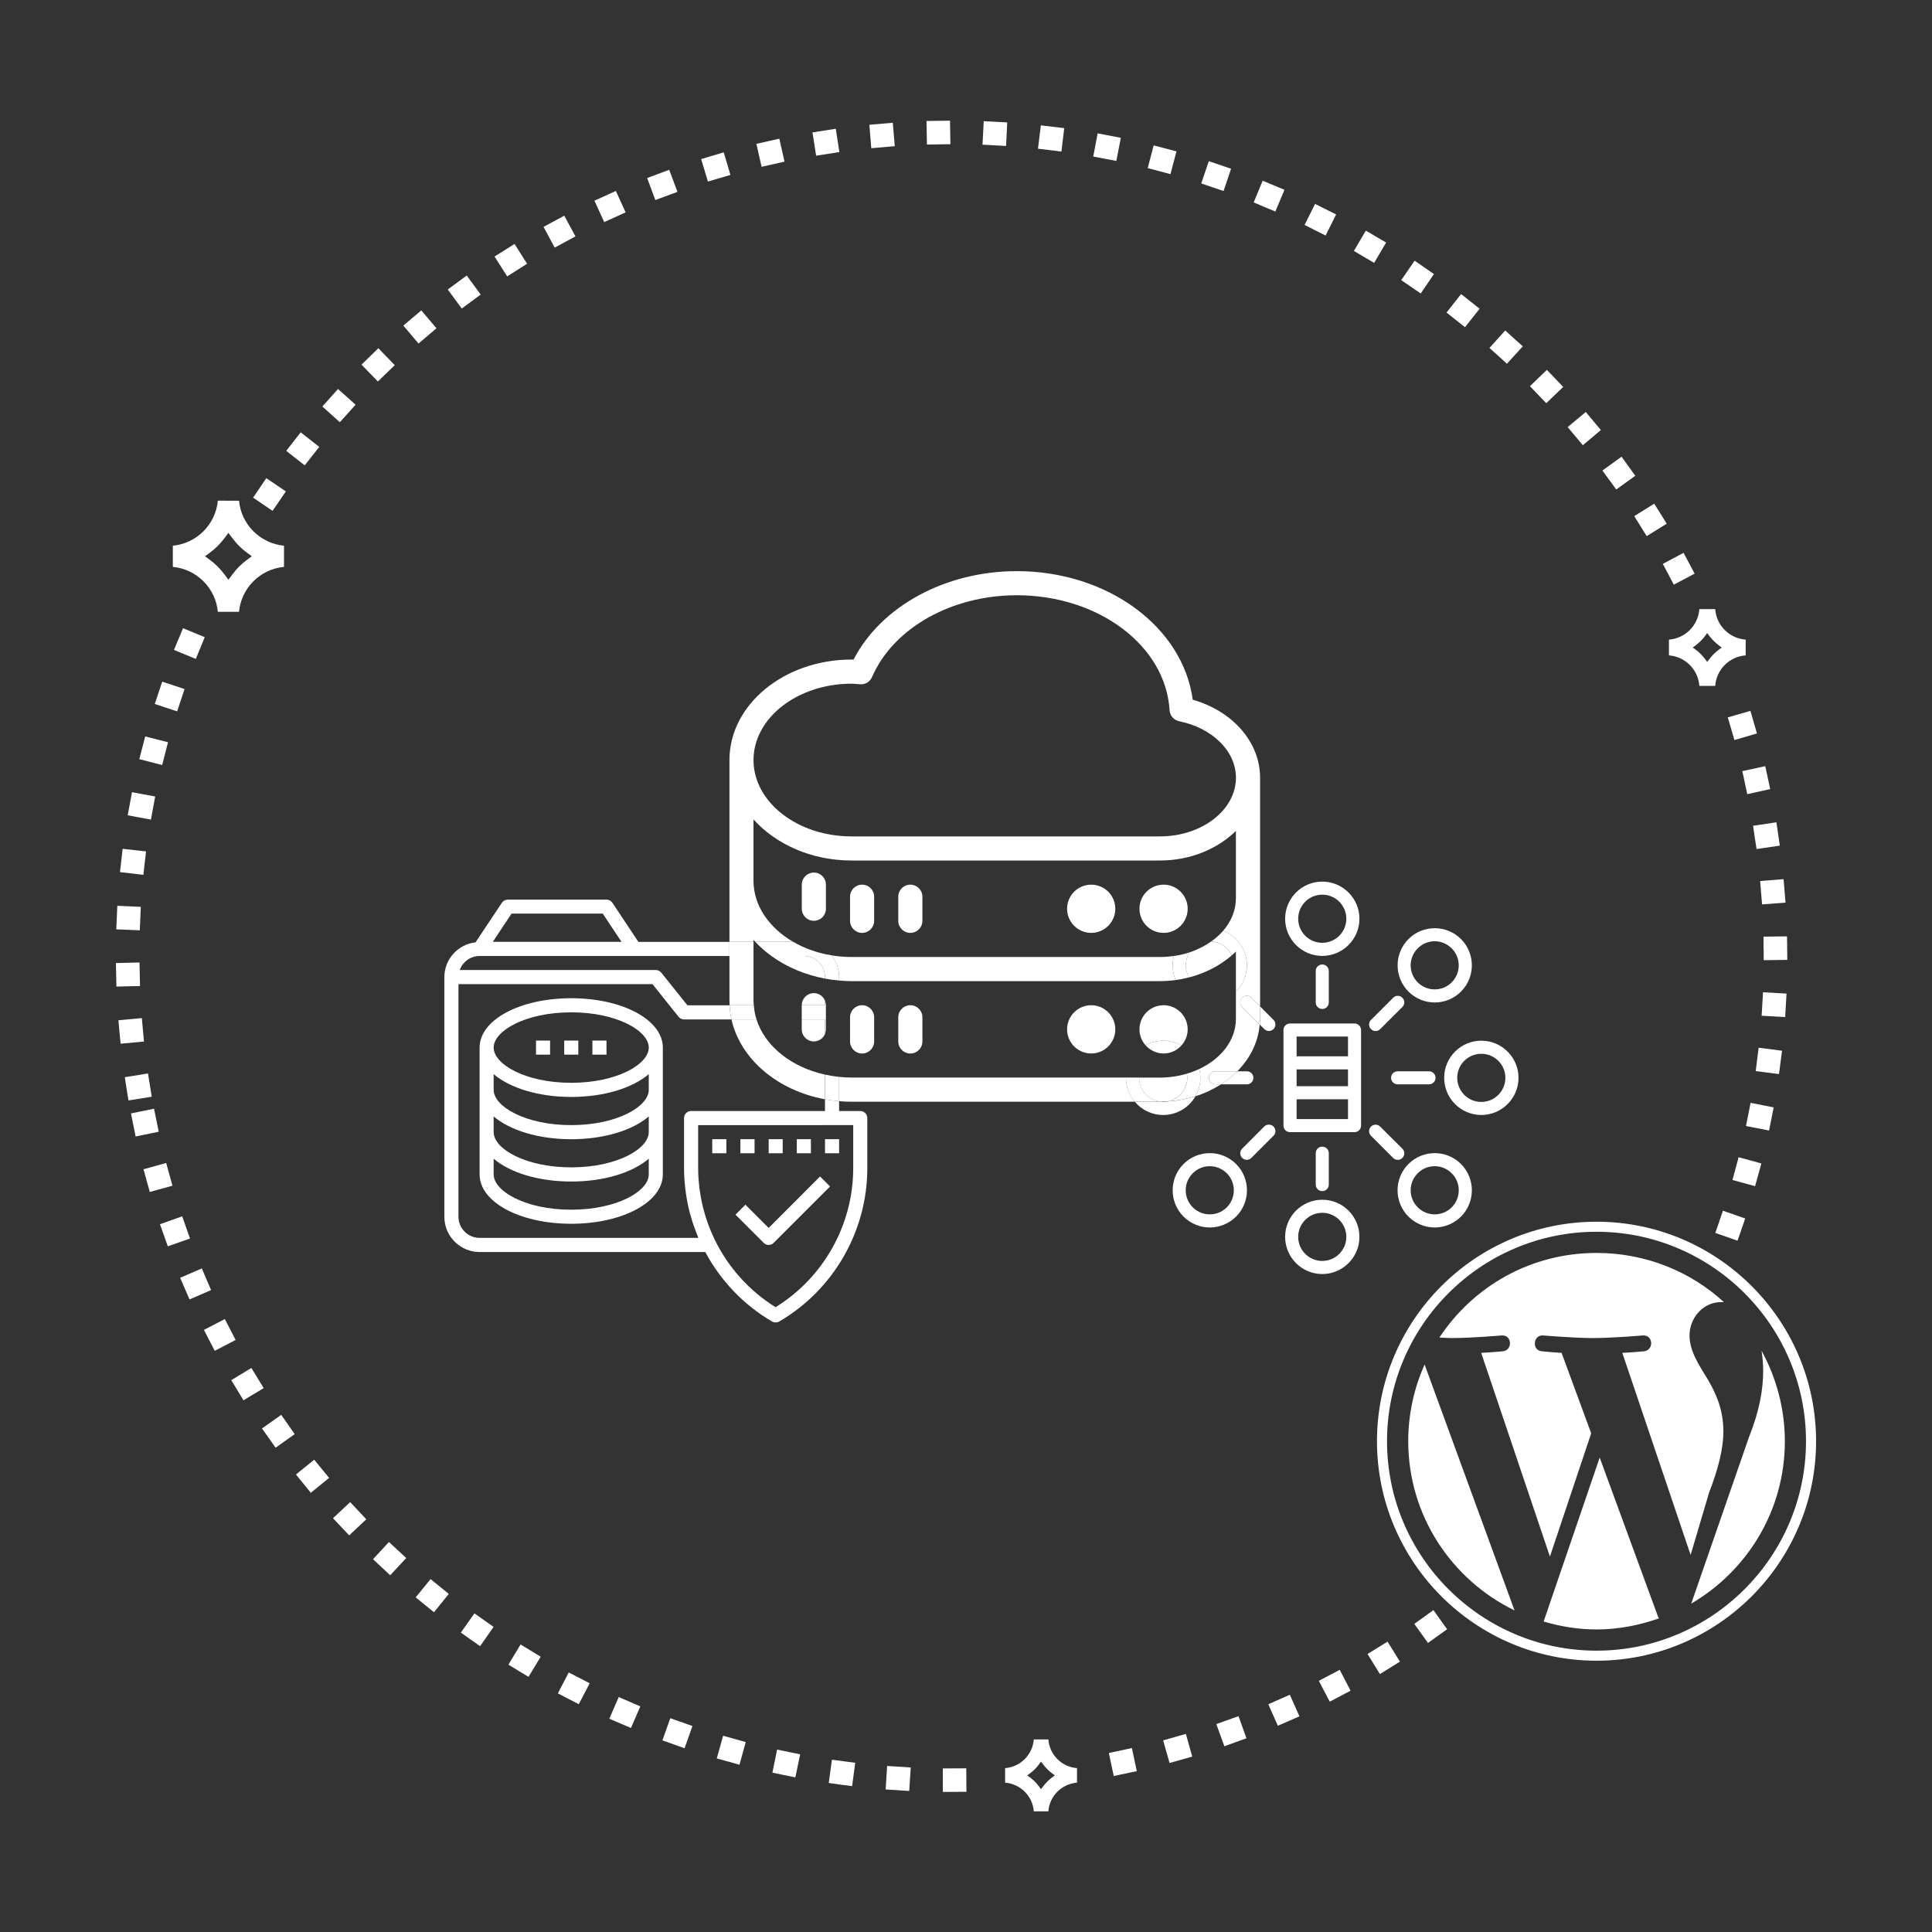 <?xml version="1.0" encoding="iso-8859-1"?>
<!-- Generator: Adobe Illustrator 15.1.0, SVG Export Plug-In . SVG Version: 6.00 Build 0)  -->
<!DOCTYPE svg PUBLIC "-//W3C//DTD SVG 1.1//EN" "http://www.w3.org/Graphics/SVG/1.1/DTD/svg11.dtd">
<svg version="1.1" id="Layer_1" xmlns="http://www.w3.org/2000/svg" xmlns:xlink="http://www.w3.org/1999/xlink" x="0px" y="0px"
	 width="50px" height="50px" viewBox="0 0 50 50" style="enable-background:new 0 0 50 50;" xml:space="preserve">
<rect x="0" y="0" width="50" height="50" fill="#333333" stroke="none"/>
<path style="fill:#FFFFFF;" d="M24.399,45.767l0.608-0.003l0.004,0.608l-0.306,0.001l-0.304,0.002L24.399,45.767z M23.226,46.33
	L23.226,46.33l-0.305-0.02l0.038-0.607l0.611,0.039L23.53,46.35L23.226,46.33z M21.75,46.186l-0.302-0.043l0.082-0.602l0.603,0.08
	l-0.08,0.604L21.75,46.186z M20.287,45.938l-0.297-0.062l0.121-0.597l0.597,0.123l-0.124,0.596L20.287,45.938z M28.697,45.367
	l0.596-0.127l0.127,0.597l-0.597,0.126L28.697,45.367z M18.845,45.588v0.002l-0.294-0.082l0.163-0.587l0.586,0.163l-0.163,0.588
	L18.845,45.588z M30.102,45.04l0.294-0.083l0.294-0.084l0.165,0.588l-0.293,0.082l-0.294,0.083L30.102,45.04z M17.431,45.143
	L17.431,45.143l-0.288-0.102l0.204-0.574l0.573,0.202l-0.203,0.576L17.431,45.143z M31.478,44.619l0.575-0.205l0.205,0.572
	l-0.571,0.207L31.478,44.619z M16.048,44.6L16.048,44.6L15.77,44.48l0.242-0.561l0.559,0.242l-0.242,0.559L16.048,44.6z
	 M32.824,44.106l0.557-0.246l0.248,0.558l-0.279,0.123l-0.28,0.121L32.824,44.106z M14.708,43.965l-0.27-0.141l0.281-0.541
	l0.542,0.28l-0.282,0.541L14.708,43.965z M34.131,43.5l0.541-0.285l0.281,0.54l-0.539,0.284L34.131,43.5z M13.416,43.238
	l-0.259-0.157l0.316-0.522l0.52,0.317l-0.315,0.521L13.416,43.238z M35.392,42.805l0.26-0.16l0.258-0.159l0.32,0.517l-0.518,0.322
	L35.392,42.805z M12.174,42.427L12.174,42.427l-0.247-0.176l0.351-0.497l0.496,0.35l-0.349,0.498L12.174,42.427z M36.602,42.025
	l0.248-0.177l0.247-0.179l0.354,0.496l-0.495,0.354L36.602,42.025z M10.995,41.533l-0.237-0.193l0.385-0.473l0.472,0.383
	l-0.383,0.475L10.995,41.533z M9.875,40.559l-0.221-0.207l0.412-0.445l0.447,0.415l-0.415,0.446L9.875,40.559z M8.827,39.514
	L8.827,39.514l-0.209-0.223l0.445-0.417l0.417,0.445l-0.443,0.416L8.827,39.514z M7.852,38.396L7.659,38.16l0.473-0.383l0.385,0.471
	l-0.473,0.385L7.852,38.396z M6.957,37.217L6.78,36.969l0.498-0.353l0.349,0.499l-0.495,0.352L6.957,37.217z M6.143,35.979
	l-0.158-0.26l0.521-0.316l0.318,0.521l-0.522,0.315L6.143,35.979z M5.417,34.688l-0.14-0.27l0.541-0.281l0.28,0.541l-0.54,0.281
	L5.417,34.688z M4.783,33.348L4.783,33.348l-0.121-0.279l0.561-0.242l0.24,0.56l-0.559,0.242L4.783,33.348z M4.242,31.969
	L4.14,31.682l0.575-0.203l0.203,0.574l-0.575,0.201L4.242,31.969z M44.392,31.908l0.1-0.287h-0.002l0.1-0.287l0.576,0.2
	l-0.099,0.288l-0.1,0.287L44.392,31.908z M3.795,30.555L3.714,30.26l0.587-0.162l0.162,0.588l-0.586,0.162L3.795,30.555z
	 M44.836,30.538l0.159-0.589l0.589,0.161l-0.162,0.588L44.836,30.538z M3.45,29.115L3.45,29.115l-0.061-0.3l0.597-0.122l0.122,0.596
	l-0.598,0.123L3.45,29.115z M45.186,29.141l0.119-0.6l0.597,0.119l-0.059,0.299l-0.06,0.299L45.186,29.141z M3.276,28.178
	l-0.046-0.3l0.6-0.097l0.097,0.602l-0.601,0.096L3.276,28.178z M45.438,27.72l0.037-0.302l0.039-0.303l0.605,0.078l-0.079,0.604
	L45.438,27.72z M3.092,26.709L3.092,26.709l-0.028-0.305l0.607-0.056l0.027,0.305v-0.001l0.028,0.303l-0.605,0.056L3.092,26.709z
	 M45.591,26.287l0.036-0.607l0.608,0.034L46.2,26.322L45.591,26.287z M3.007,25.229L3,24.924l0.61-0.015l0.014,0.609l-0.611,0.014
	L3.007,25.229z M45.643,24.545h-0.002L45.64,24.24l0.608-0.007l0.004,0.304l0.003,0.305l-0.61,0.007L45.643,24.545z M3.009,24.051
	l0.014-0.305l0.013-0.304l0.608,0.027l-0.026,0.607L3.009,24.051z M45.577,23.104L45.577,23.104l-0.025-0.303l0.607-0.049
	l0.05,0.608l-0.607,0.046L45.577,23.104z M3.105,22.57l0.069-0.603l0.606,0.068l-0.07,0.606L3.105,22.57z M45.413,21.672
	l-0.044-0.301l0.604-0.09l0.089,0.604l-0.602,0.088L45.413,21.672z M3.305,21.1l0.111-0.598l0.6,0.111l-0.11,0.598L3.305,21.1z
	 M45.155,20.254L45.155,20.254l-0.064-0.297l0.593-0.129l0.065,0.297l0.064,0.297l-0.595,0.131L45.155,20.254z M3.605,19.647
	l0.153-0.588l0.59,0.15l-0.151,0.59L3.605,19.647z M44.801,18.859L44.801,18.859l-0.086-0.293l0.586-0.169l0.084,0.292l0.085,0.293
	l-0.584,0.17L44.801,18.859z M4.006,18.219l0.096-0.289l0.096-0.289l0.579,0.192l-0.097,0.289L4.584,18.41L4.006,18.219z
	 M4.502,16.82l0.117-0.281h0.002l0.115-0.281l0.562,0.232l-0.115,0.282l-0.116,0.281L4.502,16.82z M43.177,14.862l-0.144-0.268
	l0.537-0.287l0.287,0.539l-0.54,0.285L43.177,14.862z M42.456,13.617l-0.162-0.259l0.517-0.323l0.324,0.518l-0.519,0.322
	L42.456,13.617z M6.55,12.879l0.342-0.504l0.506,0.342l-0.344,0.504L6.55,12.879z M41.651,12.424h-0.002l-0.178-0.247l0.495-0.358
	l0.355,0.494l-0.493,0.355L41.651,12.424z M7.408,11.668l0.186-0.239l0.188-0.24l0.48,0.376l-0.376,0.479L7.408,11.668z
	 M40.767,11.287L40.767,11.287l-0.196-0.234l0.469-0.391l0.39,0.468l-0.467,0.392L40.767,11.287z M8.343,10.52l0.405-0.453
	l0.455,0.407l-0.408,0.453L8.343,10.52z M39.805,10.214L39.805,10.214l-0.21-0.22l0.438-0.422l0.212,0.221l0.21,0.221l-0.438,0.421
	L39.805,10.214z M9.356,9.437l0.436-0.425l0.424,0.438L9.78,9.873L9.356,9.437z M38.774,9.209L38.774,9.209l-0.227-0.204
	l0.408-0.452l0.228,0.207l0.227,0.203l-0.411,0.451L38.774,9.209z M10.439,8.426L10.67,8.23l0.233-0.197l0.393,0.463l-0.465,0.395
	L10.439,8.426z M37.674,8.278l-0.238-0.19l0.377-0.478l0.479,0.38l-0.377,0.477L37.674,8.278z M11.588,7.492l0.491-0.361
	l0.361,0.492L11.95,7.985L11.588,7.492z M36.515,7.422L36.264,7.25l0.346-0.503l0.251,0.172h-0.002l0.251,0.174l-0.342,0.502
	L36.515,7.422z M12.799,6.639l0.258-0.162l0.259-0.164l0.325,0.513L13.383,6.99l-0.257,0.163L12.799,6.639z M35.299,6.648
	l-0.26-0.154l0.308-0.525l0.264,0.154h-0.002l0.264,0.154l-0.31,0.526L35.299,6.648z M14.067,5.872l0.536-0.29l0.29,0.536
	l-0.538,0.29L14.067,5.872z M34.034,5.959L34.034,5.959l-0.271-0.138l0.271-0.544l0.545,0.273l-0.272,0.545L34.034,5.959z
	 M15.384,5.194l0.554-0.252l0.253,0.554l-0.554,0.252L15.384,5.194z M32.725,5.358l-0.28-0.12l0.233-0.561l0.564,0.235l-0.236,0.562
	L32.725,5.358z M16.748,4.607l0.571-0.213l0.214,0.571L16.96,5.177L16.748,4.607z M31.377,4.846L31.377,4.846l-0.289-0.099
	l0.196-0.576l0.576,0.196l-0.194,0.576L31.377,4.846z M18.146,4.117l0.292-0.087l0.292-0.087l0.173,0.584l-0.582,0.172L18.146,4.117
	z M29.997,4.428L29.997,4.428L29.703,4.35l0.154-0.588l0.296,0.078l0.294,0.078l-0.156,0.589L29.997,4.428z M19.575,3.723
	l0.594-0.134l0.134,0.594l-0.593,0.134L19.575,3.723z M28.592,4.108l-0.299-0.057l0.114-0.6l0.6,0.116l-0.116,0.598L28.592,4.108z
	 M21.027,3.427l0.603-0.095l0.093,0.604l-0.602,0.093L21.027,3.427z M27.168,3.885L27.168,3.885l-0.305-0.036l0.074-0.605
	l0.605,0.072l-0.072,0.606L27.168,3.885z M22.499,3.229l0.606-0.052l0.052,0.606l-0.608,0.053L22.499,3.229z M25.732,3.761
	L25.732,3.761l-0.305-0.017l0.032-0.607l0.305,0.015l0.303,0.016l-0.03,0.609L25.732,3.761z M23.978,3.131l0.608-0.008l0.011,0.609
	l-0.608,0.009L23.978,3.131z"/>
<g>
	<defs>
		<rect id="SVGID_1_" width="50" height="50"/>
	</defs>
	<clipPath id="SVGID_2_">
		<use xlink:href="#SVGID_1_"  style="overflow:visible;"/>
	</clipPath>
	<path style="clip-path:url(#SVGID_2_);fill:#FFFFFF;" d="M41.318,31.618c-3.132,0-5.682,2.548-5.682,5.681
		c0,3.131,2.55,5.68,5.682,5.68S47,40.43,47,37.299C47,34.166,44.45,31.618,41.318,31.618 M41.318,31.878
		c2.987,0,5.421,2.433,5.421,5.421c0,2.986-2.434,5.42-5.421,5.42s-5.422-2.434-5.422-5.42
		C35.896,34.311,38.331,31.878,41.318,31.878 M41.318,32.426c-1.704,0-3.194,0.867-4.066,2.189c0.115,0.004,0.223,0.014,0.315,0.014
		c0.511,0,1.301-0.068,1.301-0.068c0.262-0.016,0.289,0.379,0.027,0.41c0,0-0.27,0.026-0.562,0.041l1.779,5.272l1.068-3.19
		l-0.766-2.082c-0.264-0.015-0.508-0.041-0.508-0.041c-0.264-0.015-0.235-0.426,0.026-0.41c0,0,0.809,0.068,1.287,0.068
		c0.51,0,1.302-0.068,1.302-0.068c0.264-0.016,0.289,0.379,0.027,0.41c0,0-0.27,0.026-0.563,0.041l1.768,5.23l0.479-1.617
		c0.246-0.632,0.369-1.155,0.369-1.573c0-0.603-0.211-1.017-0.397-1.341c-0.246-0.402-0.479-0.748-0.479-1.15
		c0-0.447,0.342-0.863,0.822-0.863c0.021,0,0.046-0.001,0.067,0C43.749,32.904,42.586,32.426,41.318,32.426 M45.59,34.958
		c0.021,0.155,0.041,0.327,0.041,0.507c0,0.494-0.093,1.043-0.371,1.737l-1.491,4.299c1.447-0.846,2.423-2.406,2.423-4.202
		C46.191,36.451,45.969,35.651,45.59,34.958 M36.869,35.314c-0.271,0.605-0.424,1.277-0.424,1.984c0,1.928,1.125,3.588,2.751,4.38
		L36.869,35.314z M41.4,37.722l-1.451,4.243c0.437,0.129,0.891,0.205,1.369,0.205c0.566,0,1.109-0.109,1.615-0.286
		c-0.011-0.021-0.017-0.03-0.027-0.055L41.4,37.722z"/>
	<rect x="15.331" y="26.93" style="clip-path:url(#SVGID_2_);fill:#FFFFFF;" width="0.365" height="0.364"/>
	<rect x="14.602" y="26.93" style="clip-path:url(#SVGID_2_);fill:#FFFFFF;" width="0.365" height="0.364"/>
	<rect x="13.872" y="26.93" style="clip-path:url(#SVGID_2_);fill:#FFFFFF;" width="0.364" height="0.364"/>
	<path style="clip-path:url(#SVGID_2_);fill:#FFFFFF;" d="M21.351,28.753h-3.466c-0.1,0-0.182,0.081-0.182,0.183v1.297
		c0,0.09,0.004,0.181,0.009,0.271c0.002,0.029,0.005,0.061,0.007,0.091c0.006,0.061,0.01,0.121,0.018,0.182
		c0.003,0.034,0.009,0.067,0.014,0.102c0.009,0.065,0.019,0.13,0.032,0.193c0.004,0.025,0.007,0.05,0.013,0.075
		c0.017,0.085,0.039,0.172,0.06,0.256c0.007,0.023,0.014,0.048,0.022,0.072c0.017,0.066,0.039,0.135,0.06,0.2
		c0.007,0.021,0.014,0.044,0.023,0.065c0.027,0.078,0.058,0.157,0.088,0.233c0.001,0.005,0.005,0.011,0.007,0.017
		c0.004,0.016,0.012,0.031,0.017,0.046h-5.661c-0.302,0-0.547-0.245-0.547-0.546v-6.021h5.021l0.674,0.844
		c0.035,0.044,0.087,0.069,0.143,0.069h1.227c-0.027-0.12-0.043-0.241-0.048-0.365H17.79l-0.675-0.844
		c-0.035-0.044-0.087-0.069-0.142-0.069h-5.075c0.076-0.211,0.277-0.363,0.514-0.363h6.466v-0.365h-2.356l-0.674-1.014
		c-0.034-0.05-0.091-0.08-0.152-0.08h-2.554c-0.061,0-0.118,0.03-0.152,0.08l-0.683,1.025c-0.453,0.052-0.807,0.434-0.807,0.901
		v6.203c0,0.502,0.409,0.911,0.912,0.911h5.841c0.393,0.735,0.986,1.365,1.728,1.799c0.03,0.017,0.061,0.024,0.091,0.024
		c0.032,0,0.065-0.008,0.093-0.024c1.407-0.819,2.281-2.341,2.281-3.968v-1.297c0-0.102-0.082-0.183-0.181-0.183h-0.549v-0.255
		c-0.124-0.01-0.245-0.026-0.365-0.049V28.753z M13.239,23.644h2.36l0.486,0.731h-3.331L13.239,23.644z M22.081,29.118v1.114
		c0,1.463-0.766,2.831-2.009,3.598c-0.69-0.428-1.235-1.043-1.58-1.758c-0.008-0.016-0.015-0.033-0.021-0.048
		c-0.031-0.062-0.056-0.122-0.082-0.185c-0.009-0.021-0.018-0.046-0.028-0.068c-0.02-0.055-0.042-0.109-0.06-0.164
		c-0.01-0.031-0.021-0.063-0.032-0.094c-0.014-0.049-0.029-0.096-0.042-0.145c-0.011-0.037-0.022-0.075-0.031-0.113
		c-0.011-0.043-0.021-0.087-0.03-0.131c-0.009-0.041-0.018-0.082-0.025-0.123c-0.009-0.045-0.016-0.088-0.021-0.132
		c-0.008-0.041-0.015-0.082-0.02-0.124c-0.005-0.05-0.01-0.101-0.014-0.149c-0.004-0.036-0.007-0.071-0.009-0.106
		c-0.006-0.086-0.009-0.172-0.009-0.258v-1.114H22.081z"/>
	<path style="clip-path:url(#SVGID_2_);fill:#FFFFFF;" d="M19.893,32.219c0.047,0,0.093-0.018,0.129-0.054l1.46-1.459l-0.259-0.259
		l-1.33,1.332l-0.602-0.602l-0.257,0.258l0.729,0.729C19.799,32.201,19.845,32.219,19.893,32.219"/>
	<rect x="18.433" y="29.482" style="clip-path:url(#SVGID_2_);fill:#FFFFFF;" width="0.365" height="0.364"/>
	<rect x="19.161" y="29.482" style="clip-path:url(#SVGID_2_);fill:#FFFFFF;" width="0.367" height="0.364"/>
	<rect x="19.893" y="29.482" style="clip-path:url(#SVGID_2_);fill:#FFFFFF;" width="0.363" height="0.364"/>
	<rect x="20.621" y="29.482" style="clip-path:url(#SVGID_2_);fill:#FFFFFF;" width="0.365" height="0.364"/>
	<rect x="21.351" y="29.482" style="clip-path:url(#SVGID_2_);fill:#FFFFFF;" width="0.365" height="0.364"/>
	<path style="clip-path:url(#SVGID_2_);fill:#FFFFFF;" d="M14.783,25.834c-1.33,0-2.371,0.561-2.371,1.277v3.283
		c0,0.716,1.041,1.277,2.371,1.277s2.371-0.562,2.371-1.277v-3.283C17.154,26.395,16.113,25.834,14.783,25.834 M16.79,30.395
		c0,0.432-0.824,0.912-2.007,0.912s-2.007-0.48-2.007-0.912v-0.408c0.417,0.357,1.153,0.591,2.007,0.591
		c0.856,0,1.59-0.233,2.007-0.591V30.395z M16.79,29.3c0,0.432-0.824,0.911-2.007,0.911s-2.007-0.479-2.007-0.911v-0.407
		c0.417,0.357,1.153,0.59,2.007,0.59c0.856,0,1.59-0.232,2.007-0.59V29.3z M16.79,28.205c0,0.432-0.824,0.913-2.007,0.913
		s-2.007-0.481-2.007-0.913v-0.406c0.417,0.355,1.153,0.59,2.007,0.59c0.856,0,1.59-0.234,2.007-0.59V28.205z M14.783,28.023
		c-1.183,0-2.007-0.48-2.007-0.912s0.824-0.912,2.007-0.912s2.007,0.48,2.007,0.912S15.966,28.023,14.783,28.023"/>
	<path style="clip-path:url(#SVGID_2_);fill:#FFFFFF;" d="M30.104,28.518c-0.021,0-0.041-0.005-0.061-0.007
		c-0.009,0-0.016,0.001-0.024,0.001h-0.652c0.179,0.211,0.441,0.344,0.737,0.344c0.356,0,0.668-0.195,0.835-0.485
		c-0.223,0.069-0.459,0.116-0.705,0.133C30.19,28.512,30.148,28.518,30.104,28.518"/>
	<path style="clip-path:url(#SVGID_2_);fill:#FFFFFF;" d="M38.336,26.933c-0.53,0-0.961,0.432-0.961,0.96
		c0,0.531,0.431,0.963,0.961,0.963s0.963-0.432,0.963-0.963C39.299,27.364,38.866,26.933,38.336,26.933 M38.336,28.518
		c-0.344,0-0.623-0.279-0.623-0.625c0-0.342,0.279-0.621,0.623-0.621s0.623,0.279,0.623,0.621
		C38.959,28.238,38.68,28.518,38.336,28.518"/>
	<path style="clip-path:url(#SVGID_2_);fill:#FFFFFF;" d="M30.629,30.125c-0.374,0.375-0.374,0.984,0,1.36
		c0.188,0.187,0.433,0.282,0.68,0.282c0.246,0,0.493-0.096,0.681-0.282c0.375-0.376,0.375-0.985,0-1.36
		C31.613,29.749,31.005,29.749,30.629,30.125 M31.75,31.246c-0.243,0.242-0.639,0.242-0.881,0c-0.244-0.244-0.244-0.64,0-0.882
		c0.121-0.122,0.279-0.183,0.439-0.183c0.159,0,0.319,0.061,0.441,0.183C31.992,30.606,31.992,31.002,31.75,31.246"/>
	<path style="clip-path:url(#SVGID_2_);fill:#FFFFFF;" d="M34.22,31.049c-0.53,0-0.961,0.432-0.961,0.961
		c0,0.53,0.431,0.962,0.961,0.962s0.962-0.432,0.962-0.962C35.182,31.48,34.75,31.049,34.22,31.049 M34.22,32.633
		c-0.344,0-0.623-0.279-0.623-0.623c0-0.342,0.279-0.623,0.623-0.623s0.623,0.281,0.623,0.623
		C34.843,32.354,34.563,32.633,34.22,32.633"/>
	<path style="clip-path:url(#SVGID_2_);fill:#FFFFFF;" d="M36.45,30.125c-0.375,0.375-0.375,0.984,0,1.36
		c0.189,0.187,0.433,0.282,0.681,0.282c0.246,0,0.491-0.096,0.68-0.282c0.374-0.376,0.374-0.985,0-1.36
		C37.436,29.749,36.824,29.749,36.45,30.125 M37.57,31.246c-0.242,0.242-0.637,0.242-0.879,0c-0.244-0.244-0.244-0.64,0-0.882
		c0.121-0.122,0.279-0.183,0.439-0.183c0.158,0,0.318,0.061,0.439,0.183C37.814,30.606,37.814,31.002,37.57,31.246"/>
	<path style="clip-path:url(#SVGID_2_);fill:#FFFFFF;" d="M37.131,25.944c0.246,0,0.491-0.095,0.68-0.282
		c0.374-0.375,0.374-0.983,0-1.359c-0.375-0.375-0.986-0.375-1.36,0c-0.375,0.376-0.375,0.984,0,1.359
		C36.64,25.85,36.884,25.944,37.131,25.944 M36.691,24.543c0.121-0.121,0.279-0.184,0.439-0.184c0.158,0,0.318,0.063,0.439,0.184
		c0.244,0.242,0.244,0.638,0,0.881c-0.242,0.242-0.637,0.242-0.879,0C36.447,25.181,36.447,24.786,36.691,24.543"/>
	<path style="clip-path:url(#SVGID_2_);fill:#FFFFFF;" d="M34.22,24.739c0.53,0,0.962-0.432,0.962-0.962
		c0-0.53-0.432-0.961-0.962-0.961s-0.961,0.431-0.961,0.961C33.259,24.307,33.689,24.739,34.22,24.739 M34.22,23.154
		c0.344,0,0.623,0.279,0.623,0.623c0,0.344-0.279,0.623-0.623,0.623s-0.623-0.279-0.623-0.623
		C33.597,23.433,33.876,23.154,34.22,23.154"/>
	<path style="clip-path:url(#SVGID_2_);fill:#FFFFFF;" d="M35.055,26.488h-1.67c-0.093,0-0.169,0.075-0.169,0.168v2.475
		c0,0.094,0.076,0.169,0.169,0.169h1.67c0.093,0,0.169-0.075,0.169-0.169v-2.475C35.224,26.563,35.147,26.488,35.055,26.488
		 M34.886,28.961h-1.33v-0.512h1.33V28.961z M34.886,28.111h-1.33v-0.435h1.33V28.111z M34.886,27.338h-1.33v-0.512h1.33V27.338z"/>
	<path style="clip-path:url(#SVGID_2_);fill:#FFFFFF;" d="M34.051,25.13v0.813c0,0.093,0.074,0.169,0.169,0.169
		s0.169-0.076,0.169-0.169V25.13c0-0.093-0.074-0.169-0.169-0.169S34.051,25.037,34.051,25.13"/>
	<path style="clip-path:url(#SVGID_2_);fill:#FFFFFF;" d="M34.389,30.657v-0.813c0-0.093-0.074-0.169-0.169-0.169
		s-0.169,0.076-0.169,0.169v0.813c0,0.093,0.074,0.169,0.169,0.169S34.389,30.75,34.389,30.657"/>
	<path style="clip-path:url(#SVGID_2_);fill:#FFFFFF;" d="M32.61,26.045v0.324c0,0.049-0.005,0.098-0.009,0.146l0.117,0.117
		c0.034,0.033,0.078,0.051,0.121,0.051s0.086-0.018,0.119-0.051c0.066-0.064,0.066-0.173,0-0.238L32.61,26.045z"/>
	<path style="clip-path:url(#SVGID_2_);fill:#FFFFFF;" d="M36.294,29.967c0.066-0.065,0.066-0.173,0-0.238l-0.575-0.573
		c-0.065-0.066-0.173-0.066-0.238,0c-0.066,0.065-0.066,0.172,0,0.237l0.573,0.574c0.034,0.033,0.076,0.051,0.121,0.051
		C36.218,30.018,36.26,30,36.294,29.967"/>
	<path style="clip-path:url(#SVGID_2_);fill:#FFFFFF;" d="M31.599,28.063h0.67c0.093,0,0.169-0.076,0.169-0.17
		c0-0.093-0.076-0.168-0.169-0.168h-0.246C31.898,27.851,31.756,27.963,31.599,28.063"/>
	<path style="clip-path:url(#SVGID_2_);fill:#FFFFFF;" d="M36.983,27.725h-0.812c-0.094,0-0.17,0.075-0.17,0.168
		c0,0.094,0.076,0.17,0.17,0.17h0.812c0.092,0,0.169-0.076,0.169-0.17C37.152,27.8,37.075,27.725,36.983,27.725"/>
	<path style="clip-path:url(#SVGID_2_);fill:#FFFFFF;" d="M32.719,29.154l-0.573,0.574c-0.065,0.065-0.065,0.173,0,0.237
		c0.034,0.034,0.077,0.052,0.121,0.052c0.043,0,0.086-0.018,0.119-0.052l0.573-0.573c0.066-0.065,0.066-0.172,0-0.238
		C32.894,29.089,32.785,29.089,32.719,29.154"/>
	<path style="clip-path:url(#SVGID_2_);fill:#FFFFFF;" d="M35.6,26.684c0.045,0,0.087-0.018,0.119-0.051l0.575-0.573
		c0.066-0.065,0.066-0.174,0-0.239c-0.065-0.066-0.174-0.066-0.238,0l-0.575,0.574c-0.066,0.065-0.066,0.174,0,0.238
		C35.513,26.666,35.557,26.684,35.6,26.684"/>
	<path style="clip-path:url(#SVGID_2_);fill:#FFFFFF;" d="M19.501,25.91v-1.17h-0.623v1.17c0,0.036,0.002,0.072,0.004,0.106h0.627
		C19.507,25.98,19.501,25.946,19.501,25.91"/>
	<path style="clip-path:url(#SVGID_2_);fill:#FFFFFF;" d="M21.351,25.287c0-0.301-0.245-0.547-0.546-0.547h-0.843
		c0.391,0.283,0.865,0.488,1.389,0.586V25.287z"/>
	<path style="clip-path:url(#SVGID_2_);fill:#FFFFFF;" d="M29.143,27.887H22.04c-0.11,0-0.216-0.007-0.324-0.018v0.629
		c0.108,0.01,0.214,0.014,0.324,0.014h7.327c-0.141-0.167-0.226-0.383-0.226-0.619C29.141,27.892,29.143,27.89,29.143,27.887"/>
	<path style="clip-path:url(#SVGID_2_);fill:#FFFFFF;" d="M29.48,27.887v0.006c0,0.324,0.247,0.588,0.563,0.618
		c0.064-0.001,0.126-0.003,0.19-0.008c0.281-0.061,0.493-0.31,0.493-0.61c0-0.036-0.005-0.07-0.011-0.105
		c-0.217,0.063-0.452,0.1-0.697,0.1H29.48z"/>
	<path style="clip-path:url(#SVGID_2_);fill:#FFFFFF;" d="M32.146,25.82c0.066-0.066,0.173-0.066,0.24,0l0.225,0.225v-5.918
		c0-0.919-0.707-1.722-1.743-2.019c-0.255-1.883-2.203-3.327-4.553-3.327c-1.85,0-3.514,0.911-4.225,2.289
		c-0.015-0.001-0.034-0.001-0.05-0.001c-1.745,0-3.162,1.167-3.162,2.601v4.705H19.5v-0.048c0.017,0.017,0.033,0.033,0.047,0.048
		h0.981c-0.621-0.36-1.028-0.936-1.028-1.583v-1.586c0.578,0.642,1.497,1.064,2.539,1.064h7.979c0.792,0,1.491-0.301,1.967-0.765
		v1.744c0,0.31-0.121,0.597-0.329,0.839c0.121,0.046,0.234,0.119,0.333,0.215c0.375,0.376,0.375,0.984,0,1.359
		c-0.002,0.002-0.002,0.003-0.004,0.004v0.703c0,0.549-0.381,1.031-0.949,1.297c0.019,0.073,0.029,0.148,0.029,0.227
		c0,0.174-0.047,0.337-0.127,0.478c0.238-0.075,0.461-0.18,0.66-0.308h-0.142c-0.095,0-0.171-0.076-0.171-0.17
		c0-0.093,0.076-0.168,0.171-0.168h0.565c0.331-0.334,0.542-0.753,0.579-1.209l-0.456-0.456
		C32.081,25.994,32.081,25.886,32.146,25.82 M30.019,21.646H22.04c-1.401,0-2.539-0.886-2.539-1.976
		c0-1.089,1.138-1.976,2.539-1.976c0.046,0,0.091,0.004,0.137,0.009l0.082,0.006c0.138,0.01,0.255-0.065,0.309-0.187
		c0.548-1.266,2.055-2.117,3.747-2.117c2.115,0,3.852,1.306,3.953,2.973c0.007,0.141,0.11,0.259,0.247,0.287
		c0.867,0.177,1.471,0.778,1.471,1.462C31.985,20.965,31.103,21.646,30.019,21.646"/>
	<path style="clip-path:url(#SVGID_2_);fill:#FFFFFF;" d="M30.773,25.295c0.423-0.109,0.801-0.308,1.102-0.567
		c-0.03-0.068-0.071-0.13-0.125-0.185c-0.111-0.111-0.256-0.17-0.402-0.179c-0.165,0.117-0.354,0.214-0.563,0.283
		C30.659,24.844,30.655,25.094,30.773,25.295"/>
	<path style="clip-path:url(#SVGID_2_);fill:#FFFFFF;" d="M19.578,26.382H18.93c0.229,1.025,1.191,1.842,2.42,2.067v-0.639
		C20.476,27.619,19.795,27.07,19.578,26.382"/>
	<path style="clip-path:url(#SVGID_2_);fill:#FFFFFF;" d="M30.019,25.391c0.139,0,0.275-0.01,0.407-0.027
		c-0.084-0.197-0.1-0.416-0.046-0.623c-0.118,0.016-0.237,0.026-0.361,0.026H22.04c-0.177,0-0.35-0.015-0.519-0.042
		c0.122,0.155,0.195,0.35,0.195,0.562v0.089c0.108,0.01,0.214,0.016,0.324,0.016H30.019z"/>
	<path style="clip-path:url(#SVGID_2_);fill:#FFFFFF;" d="M19.509,26.017h-0.627c0.005,0.124,0.022,0.245,0.048,0.365h0.648
		C19.54,26.264,19.518,26.141,19.509,26.017"/>
	<rect x="18.878" y="24.375" style="clip-path:url(#SVGID_2_);fill:#FFFFFF;" width="0.623" height="0.365"/>
	<path style="clip-path:url(#SVGID_2_);fill:#FFFFFF;" d="M21.351,27.811v0.639c0.12,0.021,0.241,0.039,0.365,0.048v-0.628
		C21.592,27.856,21.471,27.837,21.351,27.811"/>
	<path style="clip-path:url(#SVGID_2_);fill:#FFFFFF;" d="M19.962,24.74h0.843c0.301,0,0.546,0.246,0.546,0.547v0.039
		c0.12,0.023,0.241,0.039,0.365,0.049v-0.088c0-0.213-0.073-0.407-0.195-0.563c-0.366-0.059-0.703-0.181-0.993-0.349h-0.98
		C19.672,24.507,19.811,24.63,19.962,24.74"/>
	<path style="clip-path:url(#SVGID_2_);fill:#FFFFFF;" d="M30.043,28.511c-0.315-0.03-0.562-0.294-0.562-0.618v-0.006h-0.339
		c0,0.003-0.002,0.005-0.002,0.006c0,0.236,0.085,0.452,0.226,0.619h0.652C30.027,28.512,30.034,28.511,30.043,28.511"/>
	<path style="clip-path:url(#SVGID_2_);fill:#FFFFFF;" d="M31.036,27.666c-0.102,0.047-0.208,0.088-0.32,0.121
		c0.006,0.035,0.011,0.069,0.011,0.105c0,0.301-0.212,0.55-0.493,0.61c0.246-0.017,0.482-0.063,0.705-0.133
		c0.08-0.142,0.127-0.304,0.127-0.478C31.065,27.814,31.055,27.739,31.036,27.666"/>
	<path style="clip-path:url(#SVGID_2_);fill:#FFFFFF;" d="M30.426,25.363c0.119-0.016,0.235-0.039,0.348-0.068
		c-0.118-0.201-0.114-0.452,0.012-0.648c-0.128,0.043-0.265,0.074-0.405,0.094C30.326,24.947,30.342,25.166,30.426,25.363"/>
	<path style="clip-path:url(#SVGID_2_);fill:#FFFFFF;" d="M31.348,24.364c0.146,0.009,0.291,0.067,0.402,0.179
		c0.054,0.054,0.095,0.117,0.125,0.184c0.037-0.032,0.076-0.065,0.11-0.1v1.039c0.002-0.001,0.002-0.002,0.004-0.004
		c0.375-0.375,0.375-0.984,0-1.36c-0.099-0.096-0.212-0.168-0.333-0.214C31.568,24.189,31.464,24.281,31.348,24.364"/>
	<path style="clip-path:url(#SVGID_2_);fill:#FFFFFF;" d="M32.61,26.045l-0.225-0.225c-0.067-0.066-0.174-0.066-0.24,0
		c-0.065,0.065-0.065,0.174,0,0.239l0.456,0.456c0.004-0.049,0.009-0.098,0.009-0.146V26.045z"/>
	<path style="clip-path:url(#SVGID_2_);fill:#FFFFFF;" d="M31.286,27.893c0,0.094,0.076,0.17,0.171,0.17h0.141
		c0.158-0.1,0.301-0.212,0.425-0.338h-0.565C31.362,27.725,31.286,27.8,31.286,27.893"/>
	<path style="clip-path:url(#SVGID_2_);fill:#FFFFFF;" d="M21.063,23.83c0.173,0,0.312-0.14,0.312-0.312v-0.624
		c0-0.171-0.139-0.312-0.312-0.312s-0.313,0.141-0.313,0.312v0.624C20.75,23.69,20.89,23.83,21.063,23.83"/>
	<path style="clip-path:url(#SVGID_2_);fill:#FFFFFF;" d="M22.311,24.143c0.173,0,0.312-0.14,0.312-0.312v-0.625
		c0-0.17-0.139-0.311-0.312-0.311s-0.312,0.141-0.312,0.311v0.625C21.999,24.002,22.138,24.143,22.311,24.143"/>
	<path style="clip-path:url(#SVGID_2_);fill:#FFFFFF;" d="M23.559,24.143c0.173,0,0.313-0.14,0.313-0.312v-0.625
		c0-0.17-0.14-0.311-0.313-0.311s-0.312,0.141-0.312,0.311v0.625C23.247,24.002,23.386,24.143,23.559,24.143"/>
	<path style="clip-path:url(#SVGID_2_);fill:#FFFFFF;" d="M30.114,24.143c0.344,0,0.623-0.279,0.623-0.625
		c0-0.344-0.279-0.623-0.623-0.623c-0.346,0-0.625,0.279-0.625,0.623C29.489,23.864,29.769,24.143,30.114,24.143"/>
	<path style="clip-path:url(#SVGID_2_);fill:#FFFFFF;" d="M28.241,24.143c0.344,0,0.623-0.279,0.623-0.625
		c0-0.344-0.279-0.623-0.623-0.623c-0.346,0-0.625,0.279-0.625,0.623C27.616,23.864,27.896,24.143,28.241,24.143"/>
	<path style="clip-path:url(#SVGID_2_);fill:#FFFFFF;" d="M20.749,26.382v0.258c0,0.172,0.141,0.312,0.313,0.312
		c0.13,0,0.243-0.08,0.289-0.195v-0.374H20.749z"/>
	<path style="clip-path:url(#SVGID_2_);fill:#FFFFFF;" d="M21.063,25.702c-0.173,0-0.313,0.14-0.313,0.312v0.002h0.601v-0.117
		C21.305,25.783,21.192,25.702,21.063,25.702"/>
	<path style="clip-path:url(#SVGID_2_);fill:#FFFFFF;" d="M20.749,26.017v0.365h0.602v0.374c0.014-0.036,0.023-0.075,0.023-0.116
		v-0.625c0-0.04-0.009-0.081-0.023-0.116v0.118H20.749z"/>
	<path style="clip-path:url(#SVGID_2_);fill:#FFFFFF;" d="M22.311,26.015c-0.173,0-0.312,0.14-0.312,0.312v0.625
		c0,0.173,0.139,0.313,0.312,0.313s0.312-0.14,0.312-0.313v-0.625C22.623,26.154,22.483,26.015,22.311,26.015"/>
	<path style="clip-path:url(#SVGID_2_);fill:#FFFFFF;" d="M23.559,26.015c-0.173,0-0.312,0.14-0.312,0.312v0.625
		c0,0.173,0.139,0.313,0.312,0.313s0.313-0.14,0.313-0.313v-0.625C23.872,26.154,23.731,26.015,23.559,26.015"/>
	<path style="clip-path:url(#SVGID_2_);fill:#FFFFFF;" d="M30.575,27.057c0.1-0.111,0.162-0.256,0.162-0.417
		c0-0.345-0.279-0.625-0.623-0.625c-0.346,0-0.625,0.28-0.625,0.625c0,0.157,0.061,0.3,0.156,0.409
		c0.136-0.074,0.292-0.116,0.458-0.116C30.274,26.933,30.435,26.979,30.575,27.057"/>
	<path style="clip-path:url(#SVGID_2_);fill:#FFFFFF;" d="M30.114,27.264c0.184,0,0.347-0.081,0.461-0.207
		c-0.141-0.078-0.301-0.124-0.472-0.124c-0.166,0-0.322,0.042-0.458,0.116C29.761,27.18,29.927,27.264,30.114,27.264"/>
	<path style="clip-path:url(#SVGID_2_);fill:#FFFFFF;" d="M28.241,26.015c-0.346,0-0.625,0.28-0.625,0.625s0.279,0.624,0.625,0.624
		c0.344,0,0.623-0.279,0.623-0.624S28.585,26.015,28.241,26.015"/>
	<path style="clip-path:url(#SVGID_2_);fill:#FFFFFF;" d="M7.35,14.671v-0.548c-0.615-0.059-1.108-0.549-1.164-1.165H5.638
		c-0.058,0.616-0.549,1.106-1.165,1.165v0.548c0.616,0.057,1.107,0.548,1.165,1.163h0.548C6.242,15.219,6.735,14.728,7.35,14.671
		 M6.385,14.494C6.242,14.6,6.116,14.726,6.01,14.872l-0.099,0.131l-0.097-0.131C5.707,14.728,5.58,14.6,5.438,14.494l-0.132-0.098
		l0.132-0.097c0.142-0.106,0.269-0.234,0.376-0.377l0.097-0.131l0.099,0.131c0.106,0.144,0.232,0.271,0.375,0.377l0.132,0.097
		L6.385,14.494z"/>
	<path style="clip-path:url(#SVGID_2_);fill:#FFFFFF;" d="M45.178,16.961v-0.408c-0.422-0.03-0.76-0.367-0.788-0.789h-0.411
		c-0.03,0.422-0.367,0.759-0.787,0.789v0.408c0.42,0.032,0.757,0.368,0.787,0.789h0.411C44.418,17.329,44.756,16.993,45.178,16.961
		 M44.493,16.806c-0.101,0.073-0.187,0.161-0.261,0.259l-0.05,0.066l-0.048-0.066c-0.073-0.098-0.16-0.186-0.26-0.259l-0.066-0.048
		l0.066-0.049c0.1-0.074,0.187-0.162,0.26-0.259l0.048-0.067l0.05,0.067c0.074,0.097,0.16,0.186,0.261,0.259l0.065,0.049
		L44.493,16.806z"/>
	<path style="clip-path:url(#SVGID_2_);fill:#FFFFFF;" d="M27.873,46.135v-0.376c-0.396-0.03-0.713-0.347-0.741-0.743h-0.377
		c-0.03,0.396-0.348,0.713-0.743,0.743v0.376c0.396,0.031,0.713,0.347,0.743,0.742h0.377C27.16,46.481,27.478,46.166,27.873,46.135
		 M27.233,45.996c-0.091,0.068-0.173,0.15-0.242,0.242l-0.05,0.066l-0.048-0.066c-0.067-0.092-0.149-0.174-0.242-0.242l-0.066-0.049
		l0.066-0.049c0.093-0.068,0.175-0.15,0.242-0.243l0.048-0.065l0.05,0.065c0.069,0.093,0.151,0.175,0.242,0.243l0.066,0.049
		L27.233,45.996z"/>
</g>
</svg>
